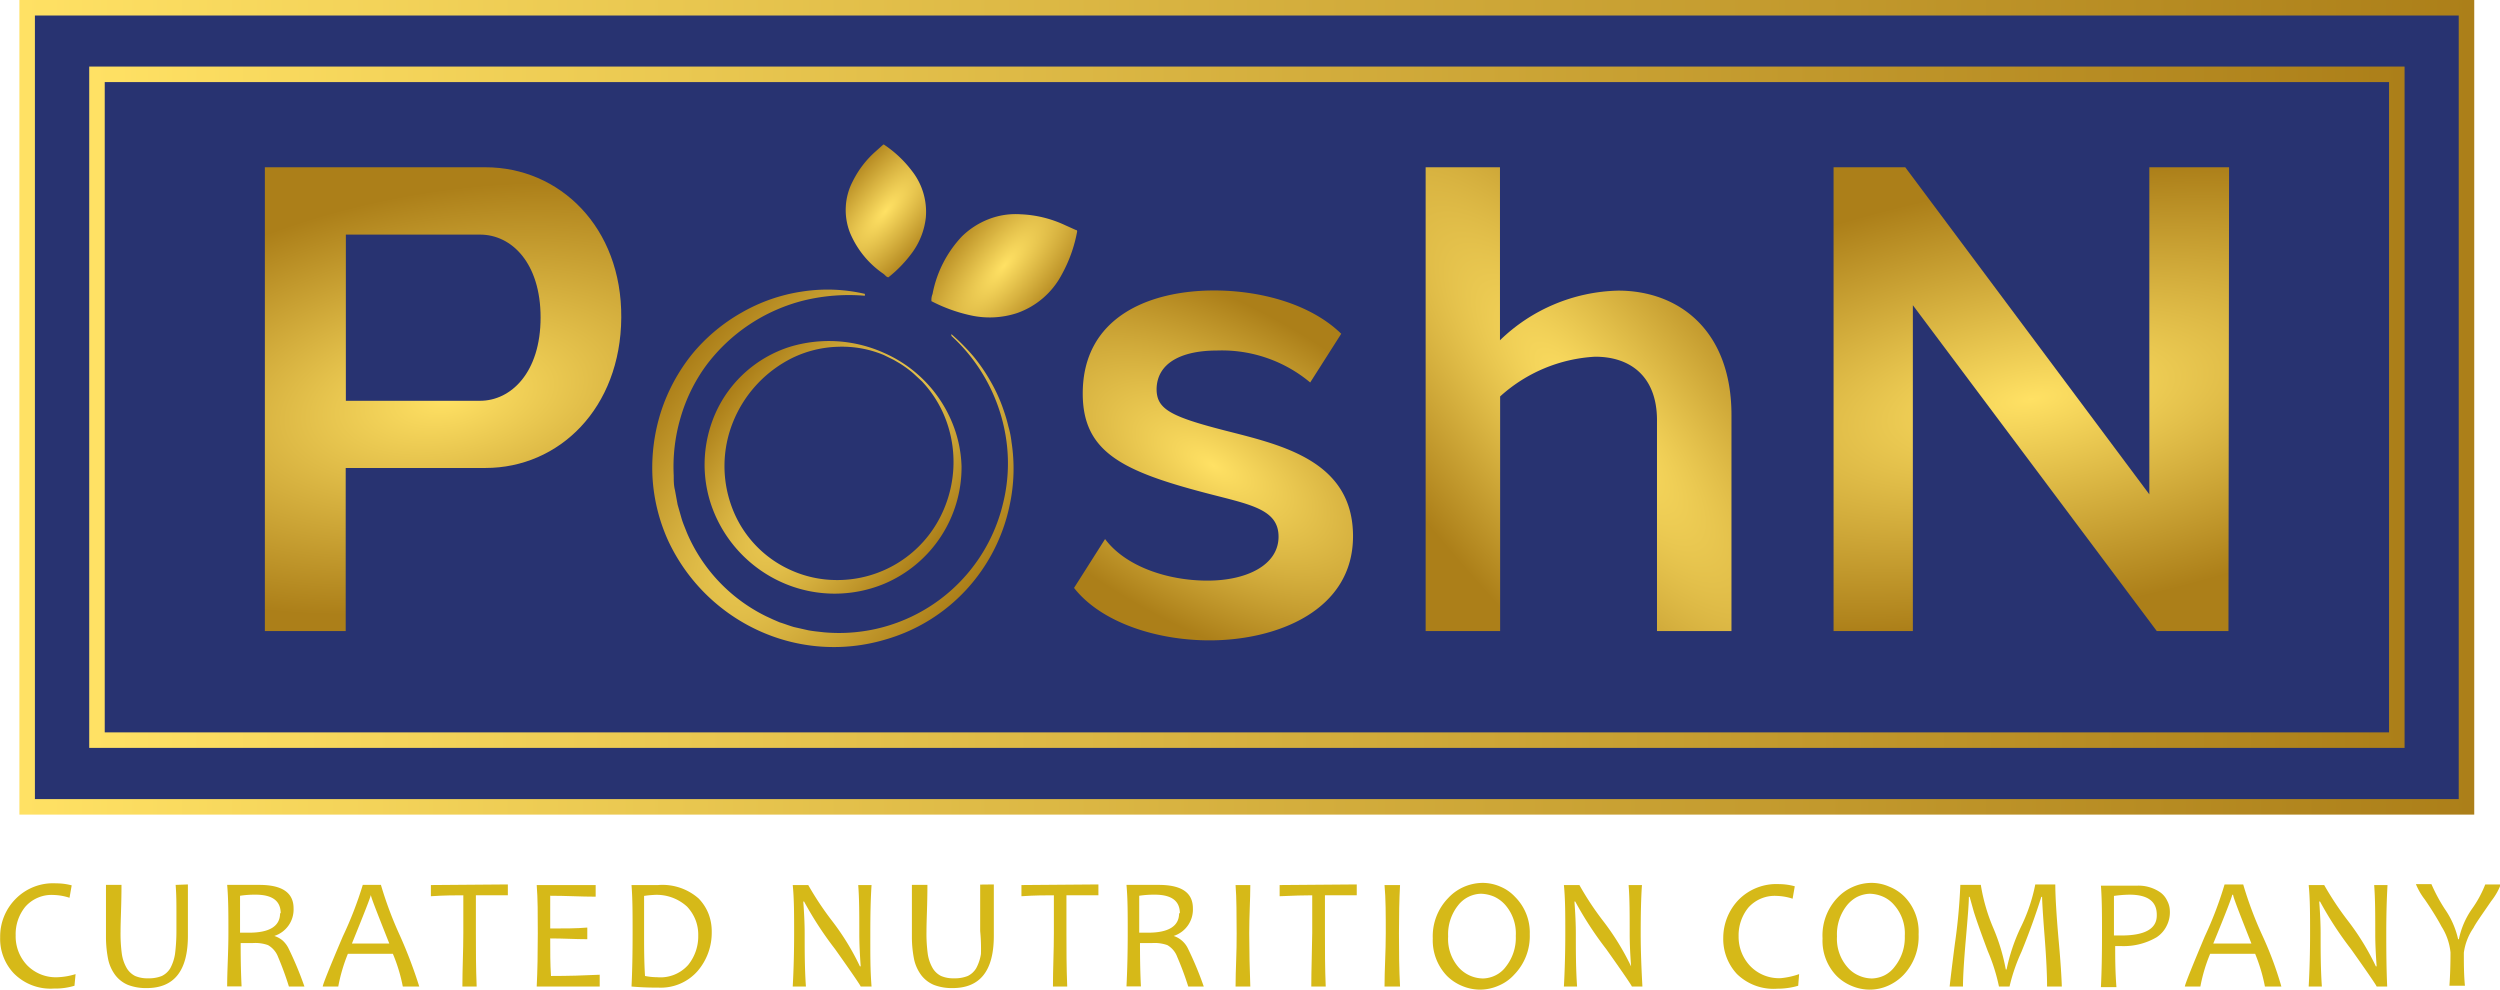 <svg id="Layer_1" data-name="Layer 1" xmlns="http://www.w3.org/2000/svg" xmlns:xlink="http://www.w3.org/1999/xlink" viewBox="0 0 161.12 63.78"><defs><style>.cls-1{fill:#283371;}.cls-2,.cls-3{fill:none;stroke-miterlimit:10;}.cls-2{stroke:url(#linear-gradient);}.cls-3{stroke:url(#linear-gradient-2);}.cls-4{fill:url(#radial-gradient);}.cls-5{fill:url(#radial-gradient-2);}.cls-6{fill:url(#radial-gradient-3);}.cls-7{fill:url(#radial-gradient-4);}.cls-8{fill:url(#radial-gradient-5);}.cls-9{fill:url(#radial-gradient-6);}.cls-10{fill:url(#radial-gradient-7);}.cls-11{fill:url(#radial-gradient-8);}.cls-12{fill:#d6b918;}</style><linearGradient id="linear-gradient" x1="131.58" y1="112.25" x2="280.8" y2="112.25" gradientUnits="userSpaceOnUse"><stop offset="0" stop-color="#ffe164"/><stop offset="1" stop-color="#ac7f19"/></linearGradient><linearGradient id="linear-gradient-2" x1="127.08" y1="112.25" x2="285.29" y2="112.25" xlink:href="#linear-gradient"/><radialGradient id="radial-gradient" cx="154.39" cy="111.73" r="13.33" gradientTransform="translate(-40.83 302.92) rotate(-100) scale(1 2.02)" xlink:href="#linear-gradient"/><radialGradient id="radial-gradient-2" cx="204.01" cy="116" r="10.2" gradientTransform="translate(-108.95 170.88) rotate(-60) scale(1 2.1)" xlink:href="#linear-gradient"/><radialGradient id="radial-gradient-3" cx="227.57" cy="111.73" r="12.66" gradientTransform="matrix(0.77, -0.64, 2.12, 2.53, -183.75, -24.43)" xlink:href="#linear-gradient"/><radialGradient id="radial-gradient-4" cx="256.72" cy="111.73" r="13.89" gradientTransform="translate(15.23 414.99) rotate(-100) scale(1 2.6)" xlink:href="#linear-gradient"/><radialGradient id="radial-gradient-5" cx="179.5" cy="116.15" r="11.59" gradientTransform="translate(107.95 480.68) rotate(-140) scale(1 2.8)" xlink:href="#linear-gradient"/><radialGradient id="radial-gradient-6" cx="179.51" cy="116.16" r="8.22" gradientTransform="translate(107.96 480.69) rotate(-140) scale(1 2.8)" xlink:href="#linear-gradient"/><radialGradient id="radial-gradient-7" cx="190.55" cy="103.11" r="4.08" gradientTransform="translate(150.94 446.76) rotate(-140) scale(1 2.8)" xlink:href="#linear-gradient"/><radialGradient id="radial-gradient-8" cx="182.91" cy="99.6" r="3.54" gradientTransform="translate(143.76 430.81) rotate(-140) scale(1 2.8)" xlink:href="#linear-gradient"/></defs><path class="cls-1" d="M284.79,86.57H127.58V137.9H284.79Z" transform="translate(-125.83 -86)"/><path class="cls-2" d="M280.3,90.79H132.08V133.7H280.3Z" transform="translate(-125.83 -86)"/><path class="cls-3" d="M284.79,86.5H127.58V138H284.79Z" transform="translate(-125.83 -86)"/><path class="cls-4" d="M157.11,96.78c4.78,0,8.8,3.85,8.76,9.69s-4,9.69-8.76,9.69h-9v10.51h-5.21V96.78Zm3.56,9.68c0-3.5-1.86-5.34-3.9-5.34h-8.65v10.71h8.65c2,0,3.9-1.83,3.9-5.37Z" transform="translate(-125.83 -86)"/><path class="cls-5" d="M204.08,104.72c2.83,0,6.13.79,8.19,2.79l-2,3.14a8.87,8.87,0,0,0-6-2.06c-2.28,0-3.87.79-3.9,2.48,0,1.29.87,1.77,4.46,2.69s8.18,1.93,8.2,6.77-4.94,6.74-9.24,6.74c-3.44,0-7-1.16-8.74-3.38l2-3.15c1.31,1.76,4,2.67,6.56,2.68s4.61-1,4.62-2.82-1.9-2.09-4.74-2.84c-5.41-1.42-7.88-2.68-7.88-6.4,0-4.89,4.23-6.64,8.48-6.64Z" transform="translate(-125.83 -86)"/><path class="cls-6" d="M237.42,112.75v13.92h-4.8V113.09c0-2.85-1.74-4.11-4-4.1a9.91,9.91,0,0,0-6.11,2.56v15.12h-4.8V96.78h4.79v11.15a11.31,11.31,0,0,1,7.62-3.2C234,104.73,237.42,107.26,237.42,112.75Z" transform="translate(-125.83 -86)"/><path class="cls-7" d="M269.45,126.67h-4.62l-15.72-21v21H244V96.78h4.62l15.73,21.08V96.78h5.14Z" transform="translate(-125.83 -86)"/><path class="cls-8" d="M187.14,107.53a13.69,13.69,0,0,1,1.42,1.43,11.19,11.19,0,0,1,1.14,1.67,10.34,10.34,0,0,1,.83,1.86,9.92,9.92,0,0,1,.29,1,5.71,5.71,0,0,1,.2,1,11.14,11.14,0,0,1-.12,4.07,11.45,11.45,0,0,1-2.8,5.45,11.32,11.32,0,0,1-5.22,3.21,11.61,11.61,0,0,1-8.16-.58,11.9,11.9,0,0,1-5.84-5.82,11.51,11.51,0,0,1-1-4.1,11.89,11.89,0,0,1,.55-4.19,11.66,11.66,0,0,1,2-3.7,11.42,11.42,0,0,1,3.19-2.68,11.06,11.06,0,0,1,3.9-1.36,10.63,10.63,0,0,1,4.05.15l0,.12a12.31,12.31,0,0,0-3.92.3,11.29,11.29,0,0,0-6.3,4.18,10.76,10.76,0,0,0-1.66,3.38,11.2,11.2,0,0,0-.44,3.73c0,.32,0,.63.08.94l.17.93.26.91c.09.3.22.59.33.88a10.63,10.63,0,0,0,5.12,5.41l.43.2.44.19c.3.09.6.21.91.3l.93.21c.32.06.65.09,1,.13a10.86,10.86,0,0,0,11.55-8.29,10.69,10.69,0,0,0,.24-3.9,11.22,11.22,0,0,0-3.56-6.91Z" transform="translate(-125.83 -86)"/><path class="cls-9" d="M182.84,108.76a8.39,8.39,0,0,1,4.28,4.3,8,8,0,0,1,.68,3,8.15,8.15,0,0,1-5,7.57,8.32,8.32,0,0,1-6.35,0,8.48,8.48,0,0,1-4.57-4.53,8.09,8.09,0,0,1-.64-3.25,8.21,8.21,0,0,1,.71-3.24,7.85,7.85,0,0,1,4.76-4.25A8.65,8.65,0,0,1,182.84,108.76Zm-.05.12a7,7,0,0,0-3-.53,7.19,7.19,0,0,0-2.88.71,7.9,7.9,0,0,0-3.83,4.12,7.59,7.59,0,0,0-.08,5.51,7.16,7.16,0,0,0,3.81,4.06,7.18,7.18,0,0,0,2.78.63,7.44,7.44,0,0,0,7-4.4,7.77,7.77,0,0,0,.24-5.82,7.4,7.4,0,0,0-1.58-2.58l-.56-.52a6.8,6.8,0,0,0-.6-.46c-.21-.15-.43-.27-.65-.4Z" transform="translate(-125.83 -86)"/><path class="cls-10" d="M194.25,103.71a5.19,5.19,0,0,1-2.88,2.47,5.65,5.65,0,0,1-3,.14,10.19,10.19,0,0,1-2.51-.91l0,0a1,1,0,0,1,.07-.46,7.41,7.41,0,0,1,1.89-3.71,5.1,5.1,0,0,1,1.74-1.12,4.77,4.77,0,0,1,2.05-.31,7.47,7.47,0,0,1,2.86.7l.69.31s.1,0,.09.1A9.13,9.13,0,0,1,194.25,103.71Z" transform="translate(-125.83 -86)"/><path class="cls-11" d="M184.62,102.28a8.24,8.24,0,0,1-1.53,1.59l0,0c-.13,0-.21-.14-.32-.22a6,6,0,0,1-2.16-2.65,4,4,0,0,1-.27-1.68,3.94,3.94,0,0,1,.45-1.64,6.27,6.27,0,0,1,1.47-1.92l.47-.42s.05-.06.1,0A7.37,7.37,0,0,1,184.59,97a4.27,4.27,0,0,1,.91,3A4.7,4.7,0,0,1,184.62,102.28Z" transform="translate(-125.83 -86)"/><path class="cls-12" d="M130.7,148.78l-.07.75a4.27,4.27,0,0,1-1.33.18,3.32,3.32,0,0,1-2.6-1,3.24,3.24,0,0,1-.86-2.31,3.44,3.44,0,0,1,1-2.47,3.38,3.38,0,0,1,2.61-1,3.82,3.82,0,0,1,1,.13l-.14.8a3.59,3.59,0,0,0-1-.18,2.26,2.26,0,0,0-1.85.76,2.79,2.79,0,0,0-.62,1.84,2.7,2.7,0,0,0,.72,1.91,2.58,2.58,0,0,0,2,.79A4.42,4.42,0,0,0,130.7,148.78Z" transform="translate(-125.83 -86)"/><path class="cls-12" d="M137.94,143q0,.94,0,1.77c0,.55,0,1.06,0,1.54,0,2.25-.88,3.37-2.66,3.37a3.24,3.24,0,0,1-1.19-.2,2,2,0,0,1-.81-.61,2.61,2.61,0,0,1-.47-1,7.33,7.33,0,0,1-.15-1.47c0-.5,0-1,0-1.59s0-1.15,0-1.78h1c0,1.27-.06,2.28-.06,3a9.72,9.72,0,0,0,.08,1.43,2.57,2.57,0,0,0,.31.92,1.32,1.32,0,0,0,.55.52,2,2,0,0,0,.84.15,2.21,2.21,0,0,0,.88-.15,1.29,1.29,0,0,0,.55-.51,2.87,2.87,0,0,0,.3-.91,11.8,11.8,0,0,0,.09-1.46c0-.35,0-.78,0-1.27s0-1.08-.05-1.72Z" transform="translate(-125.83 -86)"/><path class="cls-12" d="M145.45,149.58h-1a20.24,20.24,0,0,0-.7-1.91,1.47,1.47,0,0,0-.65-.76,2.45,2.45,0,0,0-1-.13h-.76q0,1.62.06,2.79h-.93c0-1,.08-2.19.08-3.44s0-2.21-.08-3.1h.71c.15,0,.34,0,.57,0h.8c1.46,0,2.2.5,2.2,1.51a1.79,1.79,0,0,1-1.24,1.78v0a1.62,1.62,0,0,1,.53.29,1.72,1.72,0,0,1,.37.48A22,22,0,0,1,145.45,149.58Zm-1.53-4.72q0-1.2-1.62-1.2a6.24,6.24,0,0,0-1,.07c0,.58,0,1.37,0,2.38h.58c1.32,0,2-.42,2-1.25Z" transform="translate(-125.83 -86)"/><path class="cls-12" d="M152.85,149.58h-1.06a10.69,10.69,0,0,0-.64-2.11h-2.9a10.87,10.87,0,0,0-.62,2.11h-1c0-.12.43-1.2,1.29-3.22a24.23,24.23,0,0,0,1.29-3.33h1.17a24.21,24.21,0,0,0,1.23,3.28A30.26,30.26,0,0,1,152.85,149.58Zm-1.93-2.77c-.79-2-1.19-3-1.19-3.14h0c0,.1-.41,1.15-1.22,3.14Z" transform="translate(-125.83 -86)"/><path class="cls-12" d="M158.56,143l0,.7c-.67,0-1.35,0-2.06,0v2.44c0,1.1,0,2.24.05,3.44h-.92c0-1.15.06-2.29.06-3.44,0-1,0-1.79,0-2.44-.49,0-1.19,0-2.09.06l0-.72Z" transform="translate(-125.83 -86)"/><path class="cls-12" d="M164.48,148.82l0,.76h-4.06c.05-1,.07-2.18.07-3.43s0-2.22-.07-3.11h3.8l0,.75c-.92,0-1.9-.06-2.93-.06,0,.52,0,1.22,0,2.11.9,0,1.69,0,2.39-.06v.75c-.75,0-1.54-.05-2.39-.05,0,.86,0,1.67.05,2.42C162.41,148.9,163.47,148.87,164.48,148.82Z" transform="translate(-125.83 -86)"/><path class="cls-12" d="M171.7,146.07a3.79,3.79,0,0,1-.91,2.51,3.15,3.15,0,0,1-2.52,1.07c-.35,0-.93,0-1.74-.07.05-1,.07-2.18.07-3.43s0-2.22-.07-3.11h.55c.13,0,.34,0,.61,0h.55a3.52,3.52,0,0,1,2.62.87,3,3,0,0,1,.64,1A3.19,3.19,0,0,1,171.7,146.07Zm-.87.23a2.63,2.63,0,0,0-.17-1,2.73,2.73,0,0,0-.55-.87,2.9,2.9,0,0,0-2.2-.75,5.51,5.51,0,0,0-.57.06c0,.77,0,1.58,0,2.4s0,1.82.06,2.76a4.13,4.13,0,0,0,.78.08,2.39,2.39,0,0,0,2-.79A2.93,2.93,0,0,0,170.83,146.3Z" transform="translate(-125.83 -86)"/><path class="cls-12" d="M182,149.58h-.7c0-.05-.55-.86-1.65-2.41a22.63,22.63,0,0,1-2-3.07h-.05c.06.8.09,1.5.09,2.07,0,1.13,0,2.27.08,3.41h-.85c.06-1.09.09-2.23.09-3.43s0-2.24-.09-3.11h1a19.86,19.86,0,0,0,1.52,2.29,16.12,16.12,0,0,1,1.81,2.95h.05c-.06-.82-.09-1.51-.09-2.08,0-1.24,0-2.3-.07-3.16H182c-.06.89-.08,1.92-.08,3.11S181.91,148.48,182,149.58Z" transform="translate(-125.83 -86)"/><path class="cls-12" d="M189.88,143q0,.94,0,1.77v1.54c0,2.25-.88,3.37-2.66,3.37a3.24,3.24,0,0,1-1.19-.2,2,2,0,0,1-.81-.61,2.68,2.68,0,0,1-.47-1,7.33,7.33,0,0,1-.15-1.47c0-.5,0-1,0-1.59s0-1.15,0-1.78h1c0,1.27-.06,2.28-.06,3a9.72,9.72,0,0,0,.08,1.43,2.57,2.57,0,0,0,.31.92,1.32,1.32,0,0,0,.55.52,2,2,0,0,0,.84.15,2.21,2.21,0,0,0,.88-.15,1.29,1.29,0,0,0,.55-.51,2.87,2.87,0,0,0,.3-.91A11.8,11.8,0,0,0,189,146c0-.35,0-.78,0-1.27s0-1.08,0-1.72Z" transform="translate(-125.83 -86)"/><path class="cls-12" d="M196.62,143l0,.7c-.67,0-1.35,0-2.06,0,0,.64,0,1.46,0,2.44s0,2.24.05,3.44h-.92c0-1.15.06-2.29.06-3.44,0-1,0-1.79,0-2.44-.49,0-1.19,0-2.09.06l0-.72Z" transform="translate(-125.83 -86)"/><path class="cls-12" d="M203.41,149.58h-1a19.38,19.38,0,0,0-.71-1.91,1.45,1.45,0,0,0-.64-.76,2.47,2.47,0,0,0-1-.13h-.76q0,1.62.06,2.79h-.93c.05-1,.08-2.19.08-3.44s0-2.21-.08-3.1h.71c.15,0,.34,0,.57,0h.8c1.47,0,2.2.5,2.2,1.51a1.79,1.79,0,0,1-1.24,1.78v0a1.56,1.56,0,0,1,.9.77A22,22,0,0,1,203.41,149.58Zm-1.54-4.72q0-1.2-1.62-1.2a6.33,6.33,0,0,0-1,.07c0,.58,0,1.37,0,2.38h.57c1.32,0,2-.42,2-1.25Z" transform="translate(-125.83 -86)"/><path class="cls-12" d="M206.41,149.58h-.95c0-1.08.08-2.23.07-3.43s0-2.24-.07-3.11h.95c0,.91-.07,2-.07,3.11S206.37,148.5,206.41,149.58Z" transform="translate(-125.83 -86)"/><path class="cls-12" d="M213.27,143l0,.7c-.66,0-1.35,0-2.05,0v2.44c0,1.1,0,2.24.05,3.44h-.93c0-1.15.05-2.29.06-3.44,0-1,0-1.79,0-2.44q-.75,0-2.1.06l0-.72Z" transform="translate(-125.83 -86)"/><path class="cls-12" d="M216.06,149.58h-1c0-1.08.08-2.23.08-3.43s0-2.24-.08-3.11h1c-.05.91-.07,2-.07,3.11S216,148.5,216.06,149.58Z" transform="translate(-125.83 -86)"/><path class="cls-12" d="M224.42,146.21a3.55,3.55,0,0,1-1,2.6,2.81,2.81,0,0,1-1,.71,3,3,0,0,1-1.2.26,3,3,0,0,1-1.14-.23,3,3,0,0,1-1-.66,3.3,3.3,0,0,1-.91-2.41,3.53,3.53,0,0,1,1-2.61,3,3,0,0,1,1-.71,3.12,3.12,0,0,1,1.2-.26,2.86,2.86,0,0,1,1.15.24,2.71,2.71,0,0,1,.95.66A3.24,3.24,0,0,1,224.42,146.21Zm-.9.11a2.8,2.8,0,0,0-.68-2,2.17,2.17,0,0,0-.71-.53,2.34,2.34,0,0,0-.86-.19,1.93,1.93,0,0,0-1.47.75,3,3,0,0,0-.64,2,2.78,2.78,0,0,0,.68,2,2.14,2.14,0,0,0,1.57.71,1.92,1.92,0,0,0,.82-.21,1.82,1.82,0,0,0,.65-.55A3,3,0,0,0,223.52,146.32Z" transform="translate(-125.83 -86)"/><path class="cls-12" d="M231.68,149.58H231c0-.05-.55-.86-1.65-2.41a22.63,22.63,0,0,1-2-3.07h-.05c.06.8.09,1.5.09,2.07,0,1.13,0,2.27.08,3.41h-.85c.06-1.09.09-2.23.09-3.43s0-2.24-.09-3.11h1a18.81,18.81,0,0,0,1.51,2.29,16.42,16.42,0,0,1,1.82,2.95h0c-.06-.82-.09-1.51-.09-2.08,0-1.24,0-2.3-.07-3.16h.86c-.06.89-.08,1.92-.08,3.11S231.62,148.48,231.68,149.58Z" transform="translate(-125.83 -86)"/><path class="cls-12" d="M241.78,148.78l-.06.75a4.74,4.74,0,0,1-1.35.19,3.37,3.37,0,0,1-2.6-.95,3.31,3.31,0,0,1-.88-2.32,3.55,3.55,0,0,1,1-2.47,3.42,3.42,0,0,1,2.61-1,3.84,3.84,0,0,1,1,.14l-.14.8a3.59,3.59,0,0,0-1-.18,2.28,2.28,0,0,0-1.85.75,2.83,2.83,0,0,0-.63,1.85,2.73,2.73,0,0,0,.73,1.9,2.57,2.57,0,0,0,2,.8A5,5,0,0,0,241.78,148.78Z" transform="translate(-125.83 -86)"/><path class="cls-12" d="M249.48,146.21a3.59,3.59,0,0,1-.95,2.6,3.16,3.16,0,0,1-1,.71,2.91,2.91,0,0,1-1.2.26,3,3,0,0,1-1.14-.23,3,3,0,0,1-1-.66,3.25,3.25,0,0,1-.9-2.41,3.52,3.52,0,0,1,.95-2.61,3,3,0,0,1,1-.71,3,3,0,0,1,1.2-.26,2.81,2.81,0,0,1,1.14.24,2.85,2.85,0,0,1,1,.66A3.24,3.24,0,0,1,249.48,146.21Zm-.89.11a2.76,2.76,0,0,0-.69-2,2,2,0,0,0-.71-.53,2.29,2.29,0,0,0-.86-.19,2,2,0,0,0-.82.21,2.11,2.11,0,0,0-.65.54,3,3,0,0,0-.64,2,2.78,2.78,0,0,0,.69,2,2,2,0,0,0,.71.52,2.11,2.11,0,0,0,.86.19,2,2,0,0,0,.82-.21,1.88,1.88,0,0,0,.64-.55A3,3,0,0,0,248.59,146.32Z" transform="translate(-125.83 -86)"/><path class="cls-12" d="M258.71,149.58h-.95c0-.74-.05-1.83-.16-3.24s-.16-2.27-.16-2.54h-.05c-.34,1.08-.76,2.27-1.28,3.54a11.76,11.76,0,0,0-.77,2.24h-.68a12,12,0,0,0-.72-2.28c-.48-1.28-.78-2.14-.91-2.57l-.26-.93h-.05c0,.46-.08,1.39-.2,2.78s-.18,2.4-.18,3h-.86s.11-1,.34-2.77a36.87,36.87,0,0,0,.35-3.78h1.32a11.88,11.88,0,0,0,.8,2.77,12.62,12.62,0,0,1,.81,2.68h.05a12,12,0,0,1,.9-2.69A11.08,11.08,0,0,0,257,143h1.29c0,.71.07,2,.23,3.76S258.71,149.53,258.71,149.58Z" transform="translate(-125.83 -86)"/><path class="cls-12" d="M265.67,144.66a1.91,1.91,0,0,1-.2,1,1.84,1.84,0,0,1-.66.75,4.21,4.21,0,0,1-2.33.56h-.33c0,.73,0,1.62.08,2.65h-1c.05-1,.07-2.09.07-3.43,0-1.16,0-2.19-.07-3.11h1.38c.36,0,.67,0,.93,0a2.47,2.47,0,0,1,1.53.44,1.38,1.38,0,0,1,.43.53A1.41,1.41,0,0,1,265.67,144.66Zm-.84.29c0-.86-.59-1.29-1.76-1.29a7.77,7.77,0,0,0-1,.08q0,.82,0,2.55h.43C264.08,146.3,264.83,145.85,264.83,145Z" transform="translate(-125.83 -86)"/><path class="cls-12" d="M272.86,149.58H271.8a11.09,11.09,0,0,0-.63-2.11h-2.9a10.48,10.48,0,0,0-.63,2.11h-1c0-.12.43-1.2,1.28-3.22A24.23,24.23,0,0,0,269.2,143h1.2a24.21,24.21,0,0,0,1.23,3.28A22.86,22.86,0,0,1,272.86,149.58Zm-1.93-2.77c-.79-2-1.18-3-1.18-3.14h-.06c0,.1-.4,1.15-1.22,3.14Z" transform="translate(-125.83 -86)"/><path class="cls-12" d="M279.68,149.58H279c0-.05-.55-.86-1.65-2.41a22.63,22.63,0,0,1-2-3.07h-.05c.06.8.09,1.5.09,2.07,0,1.13,0,2.27.08,3.41h-.85c.06-1.09.09-2.23.09-3.43s0-2.24-.09-3.11h1a19.86,19.86,0,0,0,1.52,2.29,16.12,16.12,0,0,1,1.81,2.95H279c-.06-.82-.09-1.5-.09-2.08,0-1.24,0-2.3-.07-3.16h.86c-.05.89-.08,1.92-.08,3.11S279.63,148.48,279.68,149.58Z" transform="translate(-125.83 -86)"/><path class="cls-12" d="M287,143a4.16,4.16,0,0,1-.62,1.08c-.58.85-1,1.43-1.14,1.72a3.68,3.68,0,0,0-.62,1.6c0,.69,0,1.4.07,2.13h-1c.05-.69.07-1.41.07-2.15a3.83,3.83,0,0,0-.58-1.67c-.21-.4-.57-1-1.07-1.73a4.32,4.32,0,0,1-.58-1h1a11.07,11.07,0,0,0,.86,1.6,5.48,5.48,0,0,1,.86,1.95h.05a5.29,5.29,0,0,1,.82-1.92A7.16,7.16,0,0,0,286,143Z" transform="translate(-125.83 -86)"/></svg>
